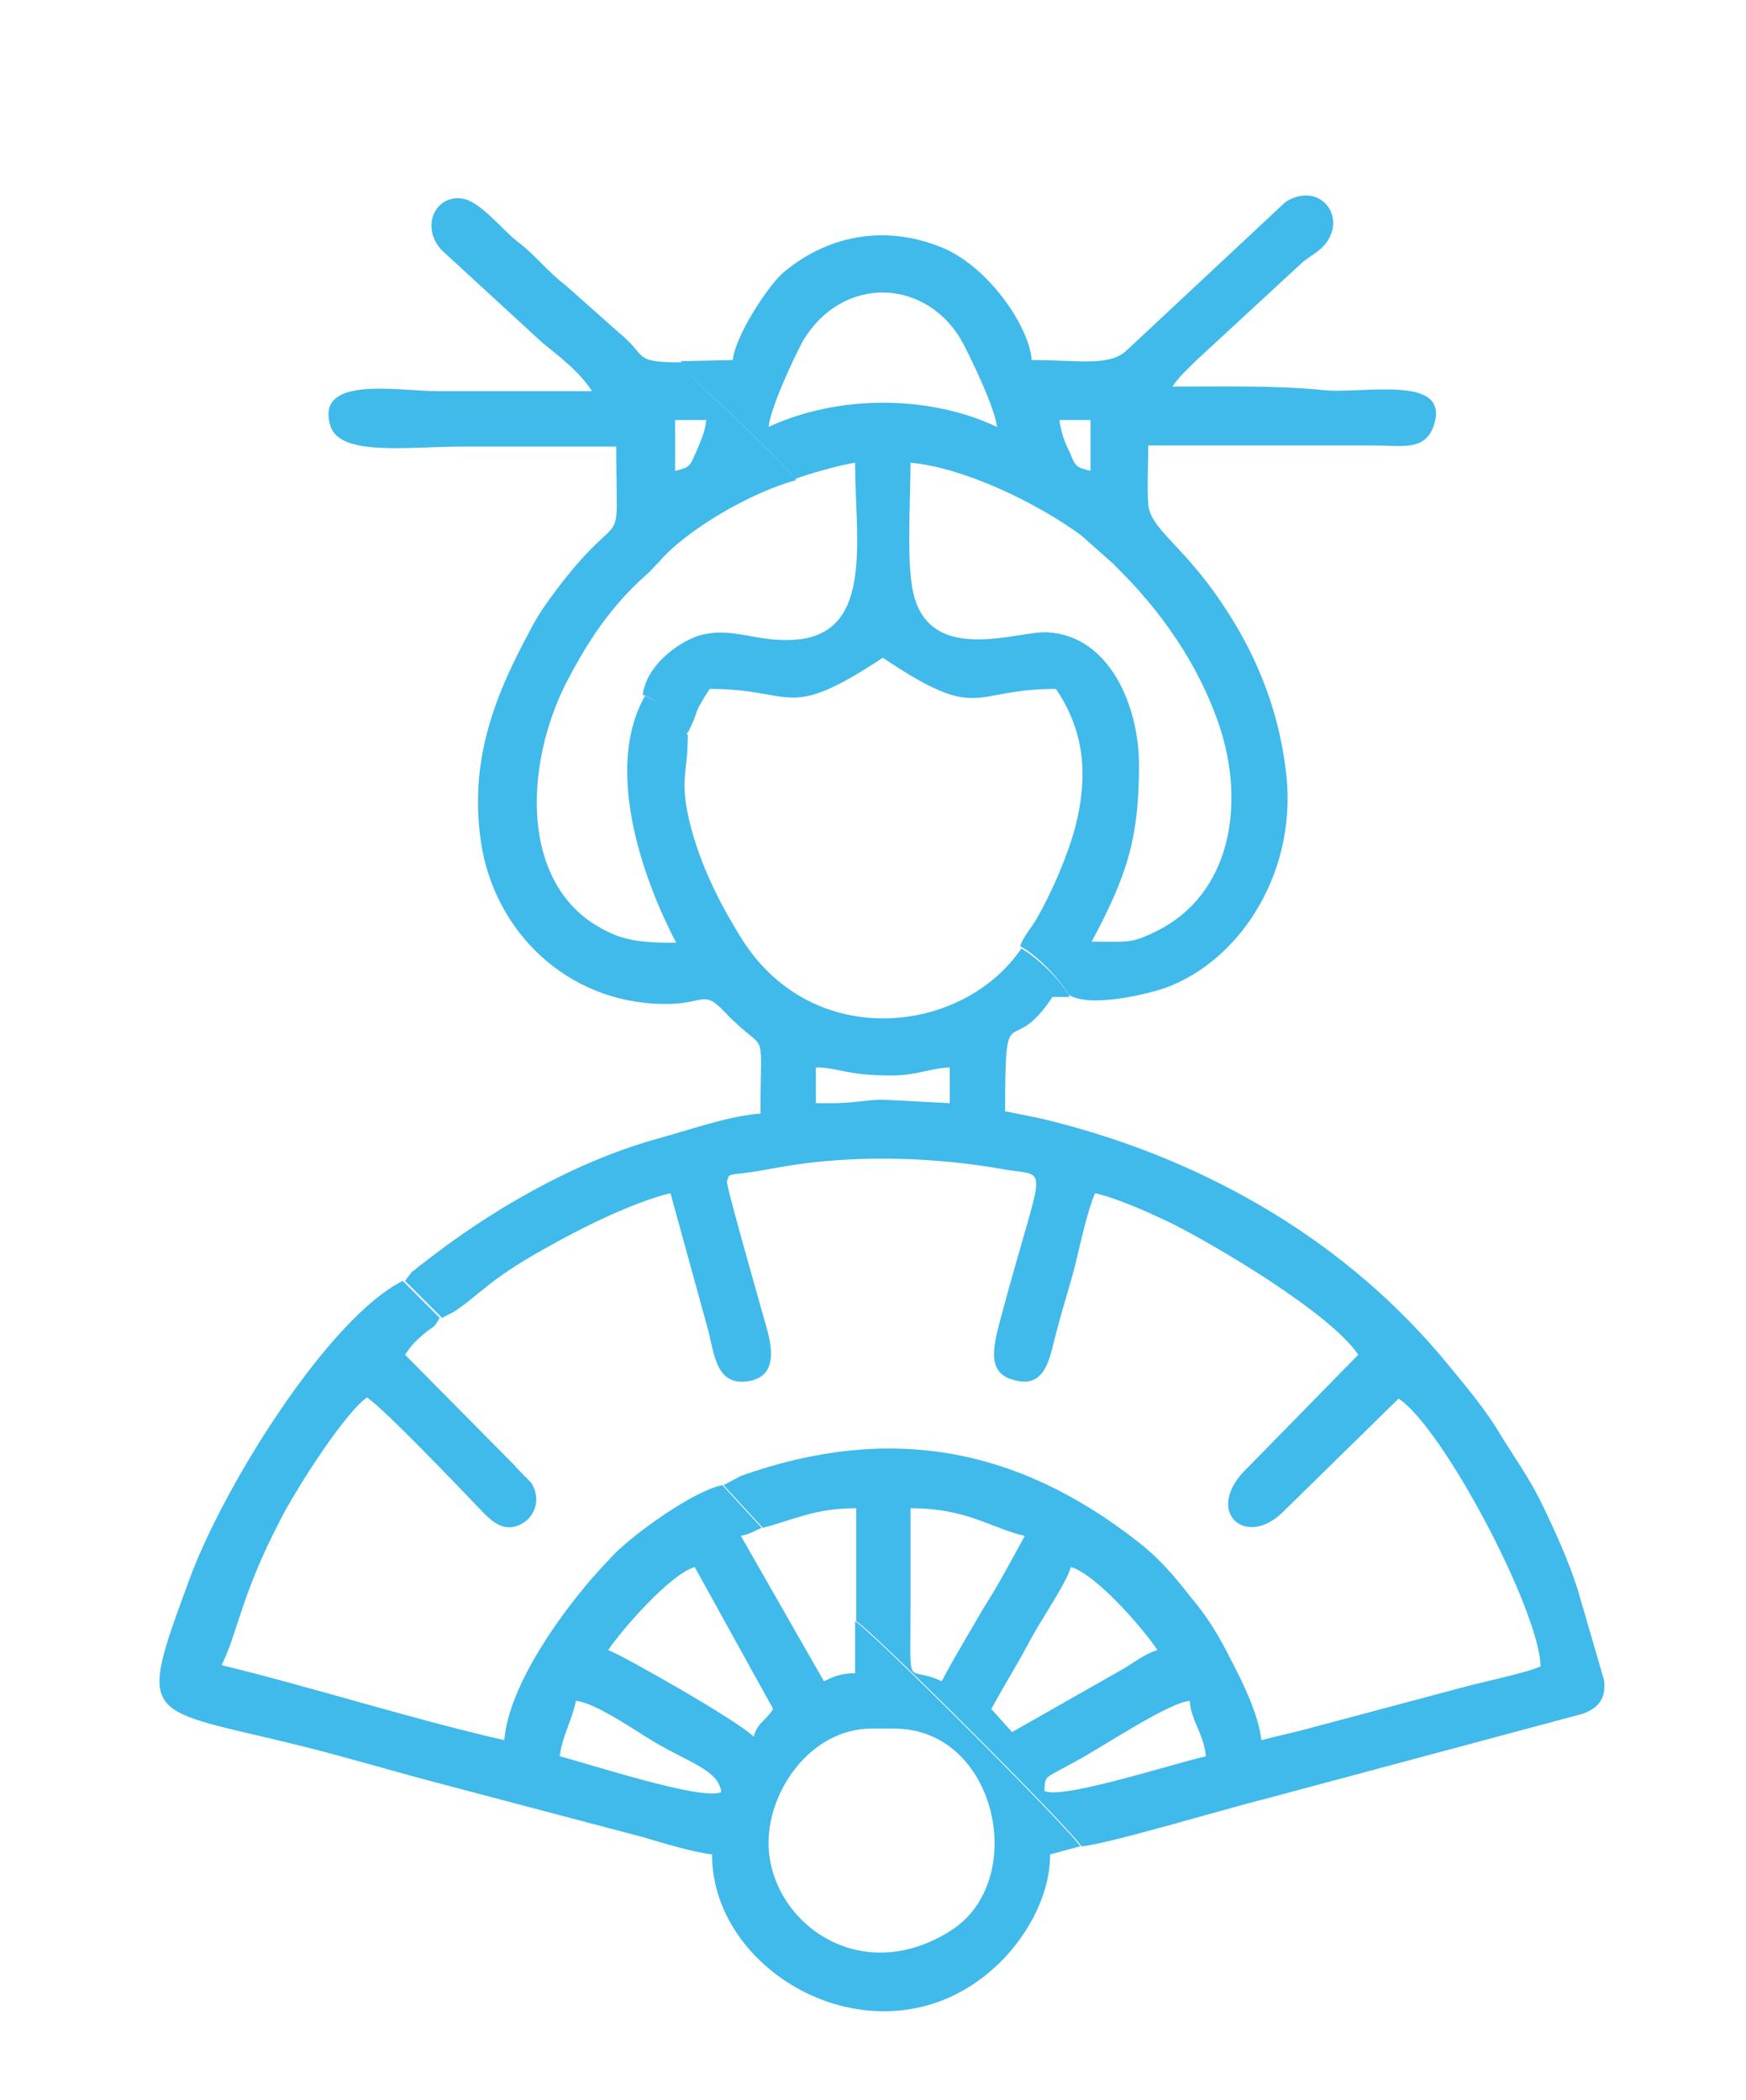 <?xml version="1.0" encoding="utf-8"?>
<!-- Generator: Adobe Illustrator 28.1.0, SVG Export Plug-In . SVG Version: 6.00 Build 0)  -->
<svg version="1.1" id="Layer_1" xmlns:xodm="http://www.corel.com/coreldraw/odm/2003"
	 xmlns="http://www.w3.org/2000/svg" xmlns:xlink="http://www.w3.org/1999/xlink" x="0px" y="0px" viewBox="0 0 151.3 182"
	 style="enable-background:new 0 0 151.3 182;" xml:space="preserve">
<style type="text/css">
	.st0{fill:#40B9EB;}
</style>
<g id="Layer_x0020_1">
	<g id="_2961754795728">
		<path class="st0" d="M90.5,155.2c0.1-1.4-0.1-1,2.6-2.5c2.1-1.1,8.2-5.2,10-5.3c0.1,1.7,1.2,2.8,1.4,4.8
			C102.1,152.7,92,156,90.5,155.2L90.5,155.2z M87.7,150.1l-1.8-2c1.2-2.2,2.4-4.1,3.5-6.2c0.8-1.5,3-4.7,3.4-6.1
			c2.1,0.6,6.1,5.1,7.5,7.2c-1.1,0.3-2.2,1.2-3.1,1.7L87.7,150.1L87.7,150.1z M81.6,145.7c-3.1-1.5-2.7,1.1-2.7-6.1c0-3,0-5.9,0-8.9
			c4.9,0,6.9,1.7,9.9,2.4c-1.2,2.2-2.2,4.1-3.6,6.3C84,141.5,82.7,143.6,81.6,145.7z M72.1,95.6h-1.4v-3.1c1.9,0,2.6,0.7,6.5,0.7
			c2.3,0,3.2-0.6,5.1-0.7v3.1l-5.8-0.3C75.1,95.3,74,95.6,72.1,95.6L72.1,95.6z M58.5,40.8v-4.4h2.7c-0.1,1-0.4,1.6-0.8,2.6
			C59.8,40.3,59.9,40.5,58.5,40.8z M35.1,111l3.2,3.2c0.1,0,0.2-0.1,0.2-0.1l0.8-0.4c2.3-1.5,3-2.8,8.1-5.6
			c2.8-1.6,7.4-3.9,10.7-4.7l3.3,12c0.5,2,0.7,4.7,3.4,4.3c2.7-0.4,2.1-3.1,1.5-5.1c-0.5-1.8-3.4-11.9-3.3-12.2
			c0.2-0.8,0-0.5,2.6-0.9c1.1-0.2,2.2-0.4,3.5-0.6c5.7-0.8,12-0.6,17.7,0.4c4.3,0.8,3.7-1.2-0.1,13c-0.5,2-1.4,4.7,1.2,5.3
			c2.8,0.8,3.1-2.2,3.6-4c0.5-2,1.2-4.1,1.7-6.1c0.4-1.7,1.1-4.8,1.7-6.1c2.1,0.5,4.7,1.7,6.6,2.6c3.8,1.9,13.8,7.8,16.2,11.4
			l-9.6,9.8c-3.9,3.7-0.2,7.1,3.1,3.8l10-9.8c3.9,2.6,12.2,18.4,12.3,23.2c-1,0.5-4.7,1.3-5.9,1.6l-15,4c-1.3,0.3-2.1,0.5-3.3,0.8
			c-0.2-2.1-1.6-5-2.5-6.7c-1.2-2.4-2.1-3.9-3.7-5.8c-1.4-1.8-2.7-3.3-4.5-4.7c-10.6-8.3-21.7-10.2-34.4-5.7l-1.5,0.8l3.4,3.7
			c2.7-0.7,4.5-1.7,8.1-1.7v9.8c1.3,0.7,18.8,18.2,19.5,19.5c2-0.1,13-3.4,15.9-4.1l27.6-7.4c1.3-0.5,2-1.3,1.8-2.9l-2.3-7.9
			c-0.8-2.5-1.9-4.9-3-7.2s-2.4-4.1-3.7-6.2c-1.1-1.9-2.9-4.1-4.4-5.9c-8.7-10.7-20.9-17.8-34.3-21.2c-1.5-0.4-2.8-0.6-4.2-0.9
			c0-10.4,0.4-4.3,4.1-9.9h1.5c-0.7-1.4-2.9-3.5-4.2-4.2c-5,7.4-18,9-24.2-0.8c-2-3.2-3.7-6.6-4.6-10.4c-0.8-3.6-0.1-3.9-0.1-7.3
			c-0.5-0.7-1.1-1.1-1.7-1.8c-0.9-0.9-0.9-1.1-2-1.6c-3.5,6.1-0.4,15.5,2.7,21.4c-3.7,0-5.1-0.3-7.4-1.8c-6.2-4.3-5.5-14-2.2-20.6
			c1.9-3.7,3.9-6.7,6.9-9.4c0.7-0.6,0.5-0.5,1.2-1.2c2.4-2.8,7.9-6,11.9-7.1c-1.3-1.6-3.4-3.5-5-5.1c-1.5-1.5-3.9-3.4-4.9-5.1
			c-4.4,0-2.9-0.5-5.5-2.6l-4.5-4c-1.7-1.3-2.7-2.7-4.3-3.9c-1.3-1-3.2-3.5-4.8-3.7c-2.3-0.3-3.6,2.5-1.7,4.5l8.7,8
			c1.6,1.3,3.2,2.5,4.3,4.2c-4.4,0-8.9,0-13.3,0c-3.5,0-10.6-1.4-9.4,2.9c0.7,2.8,6.7,1.9,11.5,1.9c4.4,0,8.9,0,13.3,0
			c0,10.1,0.9,4.4-5.1,12.3c-0.9,1.2-1.7,2.3-2.4,3.7c-3.2,5.9-5.4,11.7-4.1,19c1.5,7.7,8,13.5,16.3,13.3c3-0.1,2.9-1.2,4.7,0.7
			c3.8,4,3.1,0.7,3.1,8.8c-2.8,0.2-6.4,1.5-9,2.2c-7.2,2-14.6,6.3-20.4,10.9c-0.2,0.1-0.7,0.6-0.8,0.6L35.1,111L35.1,111z"/>
		<path class="st0" d="M78.9,40.1c4.6,0.4,11,3.5,14.8,6.3l2.7,2.4c0.1,0,0.1,0.1,0.2,0.2c4,3.9,7.3,8.6,9.1,14
			c2.2,6.7,1,14.5-5.5,17.7c-2.2,1.1-2.5,0.9-5.6,0.9c3.1-5.8,4.1-9,4.1-15.3c0-5.2-2.6-11.2-7.9-11.5C88.2,54.6,80,58,79,50.6
			C78.6,48,78.9,43,78.9,40.1L78.9,40.1z M91.8,36.4h2.7v4.4c-1.3-0.3-1.3-0.4-1.8-1.6C92.2,38.2,92,37.6,91.8,36.4z M66.6,37
			c0.2-1.8,2.3-6.2,3-7.5c3.4-5.6,10.4-5.4,13.6-0.2c0.8,1.4,3,6,3.2,7.7C80.5,34.2,72.6,34.2,66.6,37L66.6,37z M59,31.3
			c1,1.7,3.4,3.6,4.9,5.1c1.6,1.6,3.7,3.5,5,5.1c1.1-0.4,3.8-1.2,5.2-1.4c0,6.5,1.6,14.5-4.8,15.3c-3.7,0.4-5.7-1.2-8.8-0.3
			c-2,0.7-4.5,2.7-4.8,5.1c1.2,0.5,1.2,0.7,2,1.6c0.6,0.7,1.2,1.1,1.7,1.8c0.3-0.2,0.1,0.1,0.5-0.7c0.7-1.5,0.1-0.9,1.6-3.2
			c7.5,0,6.5,2.9,15-2.7c8.5,5.7,7.5,2.7,15,2.7c2.3,3.4,2.9,7.1,1.7,11.9c-0.7,2.6-2,5.6-3.3,7.9c-0.5,0.9-1.2,1.6-1.5,2.5
			c1.4,0.7,3.5,2.9,4.2,4.2c1.9,1.2,7-0.1,8.4-0.6c6.6-2.4,11.6-10.3,10.4-19c-0.7-5.6-2.8-10.3-5.5-14.3c-3.4-5.1-6.2-6.4-6.4-8.6
			c-0.1-1.6,0-3.5,0-5.1h19.4c2.6,0,4.5,0.5,5.3-1.6c1.7-4.7-6.2-2.8-9.6-3.2c-3.8-0.4-8.6-0.3-13-0.3c0.6-0.9,1.3-1.5,2.1-2.3
			l9.2-8.5c0.9-0.7,1.8-1.1,2.3-2.1c1.2-2.3-1.1-4.8-3.8-3.1L97.7,30.3c-1.5,1.5-4.1,0.9-8.3,0.9c-0.2-2.9-3.8-8.2-7.9-9.8
			c-5-2-9.9-0.9-13.6,2.2c-1.3,1.1-4.2,5.5-4.4,7.6L59,31.3L59,31.3z"/>
		<path class="st0" d="M66.6,159.7c0-4.7,3.8-9.9,8.9-9.9h2c8.9,0,11.7,13.2,4.9,17.5C74.4,172.4,66.6,166.4,66.6,159.7L66.6,159.7z
			 M49.9,147.4c1.6,0.1,5.2,2.6,6.7,3.5c3,1.8,5.7,2.5,5.9,4.4c-1.6,0.8-11.6-2.5-14-3.1C48.7,150.5,49.6,149,49.9,147.4L49.9,147.4
			z M60.2,135.8l6.8,12.3c-0.7,1.1-1.3,1.1-1.7,2.4c-1.2-1.3-11.6-7.2-12.6-7.5C53.9,141.2,58.1,136.4,60.2,135.8L60.2,135.8z
			 M93.6,160c-0.7-1.3-18.2-18.8-19.5-19.5v4.5c-1.2,0-1.9,0.3-2.7,0.7l-7.2-12.6c0.9-0.2,1.1-0.4,1.8-0.7l-3.4-3.7
			c-2.5,0.5-7.5,4.1-9.4,6l-1.3,1.4c-3,3.3-7.8,9.8-8.2,14.7c-8.3-1.9-16.3-4.5-24.5-6.5c1.4-2.8,1.7-6.1,5.1-12.6
			c1.2-2.4,5.5-9.2,7.5-10.6c1.5,1,8,7.8,10.1,10c0.8,0.8,1.9,1.8,3.4,0.9c1-0.6,1.6-2,0.8-3.4c-0.2-0.3-1.2-1.2-1.5-1.6l-9.5-9.6
			c0.4-0.6,0.8-1.1,1.4-1.6c1.1-1,1-0.5,1.6-1.6l-3.2-3.2c-6.4,3.2-15.5,17.7-18.5,25.9c-4.6,12.5-4,11,9.7,14.4c4,1,8,2.2,11.8,3.2
			l17.8,4.7c1.7,0.5,4.3,1.3,6,1.5c0,10.7,14.9,18.7,24.6,9.7c2.3-2.1,4.7-5.8,4.7-9.7L93.6,160L93.6,160z"/>
	</g>
</g>
</svg>
